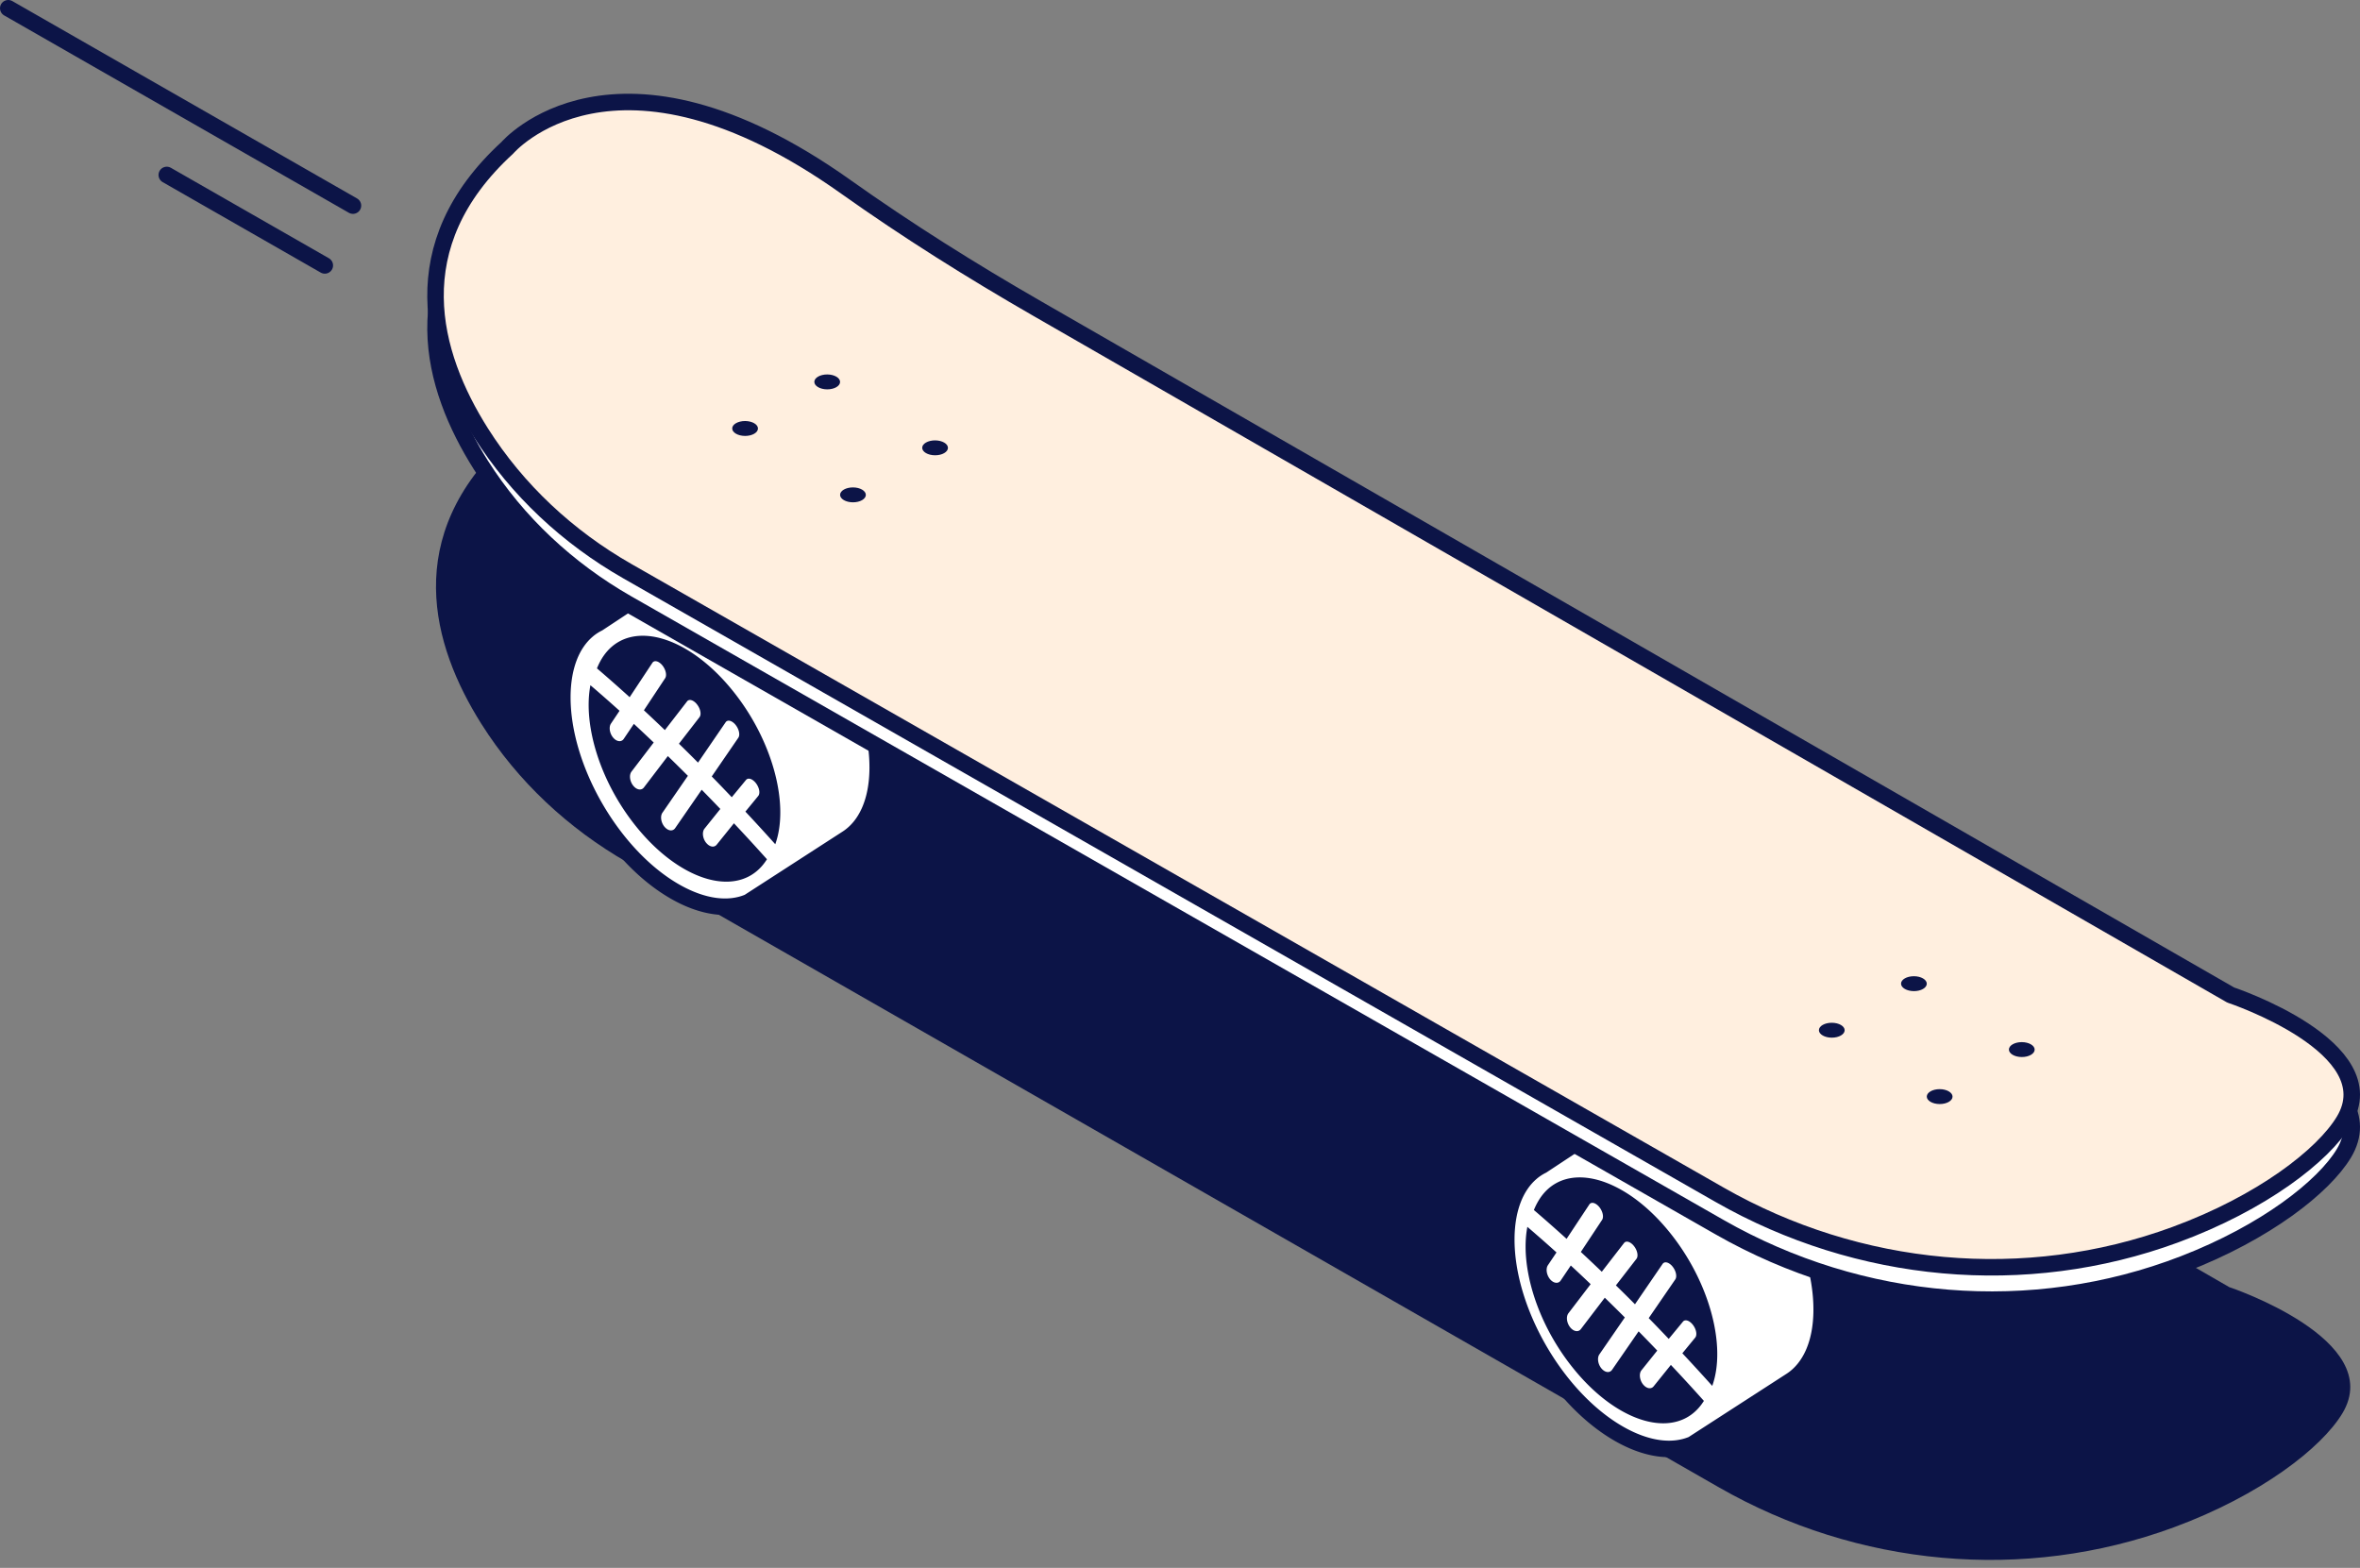 <svg width="286" height="190" fill="none" xmlns="http://www.w3.org/2000/svg"><rect width="100%" height="100%" fill="#808080" stroke="none"/><path d="M208.306 180.243l-132.272-75.73c-7.159-4.101-13.296-9.814-17.7-16.79-6.008-9.527-9.713-22.727 3.191-34.586 0 0 12.952-15.249 40.987 4.733 7.448 5.307 15.194 10.179 23.114 14.75l144.533 83.362s19.075 6.356 13.71 15.287c-2.516 4.189-9.919 9.946-20.435 13.822-18.141 6.685-38.349 4.758-55.128-4.848z" fill="#0C1447"/><path d="M106.366 93.029c.025-8.65-6.06-19.194-13.602-23.545-3.715-2.143-7.082-2.38-9.55-1.035-.326.177-.64.382-.931.614l-9.797 6.463c-.466.233-.9.518-1.3.858l-.01.007v.003c-1.884 1.601-3.017 4.359-3.03 8.068-.025 8.657 6.06 19.204 13.602 23.552 3.426 1.976 6.561 2.33 8.962 1.316l11.997-7.751c2.262-1.494 3.649-4.438 3.659-8.55zM220.762 158.736c.024-8.65-6.061-19.194-13.603-23.545-3.715-2.143-7.082-2.379-9.55-1.035a6.351 6.351 0 00-.931.615l-9.797 6.463a6.44 6.44 0 00-1.3.857l-.01.007v.004c-1.884 1.601-3.016 4.358-3.03 8.067-.025 8.658 6.06 19.204 13.602 23.552 3.426 1.976 6.561 2.33 8.962 1.316l11.997-7.751c2.259-1.497 3.649-4.442 3.66-8.55z" fill="#fff" stroke="#0C1447" stroke-width="2" stroke-miterlimit="10" stroke-linecap="round" stroke-linejoin="round"/><path d="M208.397 148.719L76.001 73.128c-7.166-4.095-13.31-9.797-17.718-16.762-6.015-9.51-9.723-22.686 3.194-34.525 0 0 12.965-15.223 41.029 4.725 7.455 5.297 15.209 10.16 23.137 14.723l144.681 83.219s19.095 6.344 13.724 15.26c-2.435 4.043-9.442 9.551-19.416 13.406-18.409 7.117-39.098 5.329-56.235-4.455z" fill="#fff" stroke="#0C1447" stroke-width="2" stroke-miterlimit="10" stroke-linejoin="round"/><path d="M208.408 144.797L76.001 69.202c-7.166-4.094-13.31-9.797-17.718-16.76-6.015-9.51-9.723-22.686 3.194-34.524 0 0 12.965-15.222 41.029 4.725 7.455 5.296 15.209 10.16 23.137 14.722l144.681 83.215s19.095 6.343 13.724 15.259c-2.519 4.181-9.929 9.929-20.456 13.797-18.159 6.673-38.388 4.749-55.184-4.839z" fill="#FFEFDF" stroke="#0C1447" stroke-width="2" stroke-miterlimit="10" stroke-linejoin="round"/><path d="M91.855 51.93c.001-.5-.696-.905-1.558-.908-.862-.002-1.562.4-1.563.899-.001.498.696.904 1.558.907.862.002 1.561-.4 1.563-.899zM101.807 46.285c.001-.498-.696-.905-1.558-.907-.862-.002-1.561.4-1.563.898-.001.5.696.905 1.558.908.862.002 1.562-.4 1.563-.899zM104.928 59.975c.001-.499-.697-.905-1.558-.908-.862-.002-1.562.4-1.563.899-.002.498.696.905 1.558.907.861.003 1.561-.4 1.563-.898zM114.879 54.275c.002-.499-.696-.905-1.558-.908-.861-.002-1.561.4-1.563.899-.001.498.696.905 1.558.907.862.003 1.562-.4 1.563-.898zM223.548 124.851c.002-.499-.696-.905-1.558-.907-.861-.003-1.561.4-1.563.898-.001.499.696.905 1.558.908.862.002 1.562-.4 1.563-.899zM233.5 119.211c.002-.498-.696-.905-1.558-.907-.861-.002-1.561.4-1.562.898-.002.499.696.905 1.557.908.862.002 1.562-.4 1.563-.899zM236.621 132.896c.001-.498-.696-.905-1.558-.907-.862-.002-1.561.4-1.563.898-.001.499.696.905 1.558.908.862.002 1.562-.4 1.563-.899zM246.574 127.198c.001-.499-.697-.905-1.558-.908-.862-.002-1.562.4-1.563.899-.002.498.696.905 1.558.907.861.003 1.561-.4 1.563-.898z" fill="#0C1447"/><path d="M1 1l41.773 23.917M20.21 21.202l19.153 10.963" stroke="#0C1447" stroke-width="2" stroke-miterlimit="10" stroke-linecap="round" stroke-linejoin="round"/><path d="M71.55 83.037c.32.274.678.576 1.071.924.716.618 1.536 1.344 2.46 2.177l-1.035 1.542c-.285.42-.177 1.167.236 1.68.129.157.25.261.38.334.35.202.722.16.93-.156l1.224-1.816c.778.719 1.57 1.465 2.405 2.26l-2.69 3.522c-.306.403-.22 1.16.194 1.691.136.17.268.281.4.358.334.19.688.163.904-.118l2.905-3.81.09.087c.758.733 1.536 1.504 2.34 2.306l-3.08 4.466c-.295.413-.188 1.174.226 1.688.125.152.254.26.382.336.348.202.71.16.925-.145l3.218-4.66c.76.773 1.501 1.537 2.259 2.33l-1.912 2.382c-.316.389-.243 1.146.167 1.687.15.184.282.296.414.372.326.187.67.163.89-.108l2.092-2.597.114.125a211.9 211.9 0 013.197 3.469l.689.764c-.073.122-.153.229-.233.347-2.106 2.949-5.919 3.067-9.853.796-1.967-1.136-3.965-2.865-5.79-5.14-4.358-5.414-6.436-12.287-5.518-17.093zM83.047 78.617c1.964 1.132 3.958 2.861 5.783 5.132 4.824 5.998 6.853 13.77 5.122 18.559a244.25 244.25 0 00-3.62-3.952l1.553-1.893c.264-.313.142-1.004-.268-1.542a1.724 1.724 0 00-.476-.438c-.288-.166-.567-.166-.737.039l-1.724 2.09a220.63 220.63 0 00-2.425-2.517l3.221-4.692c.237-.35.08-1.052-.34-1.566a1.606 1.606 0 00-.435-.382c-.305-.177-.6-.164-.764.073l-3.347 4.89a176.702 176.702 0 00-2.311-2.29l2.488-3.215c.254-.323.122-1.018-.295-1.545a1.654 1.654 0 00-.462-.42c-.296-.17-.58-.167-.744.048l-2.693 3.48a245.521 245.521 0 00-2.54-2.4l2.574-3.886c.233-.354.077-1.056-.35-1.573a1.625 1.625 0 00-.425-.368c-.309-.18-.608-.167-.768.07l-2.759 4.17a185.742 185.742 0 00-3.962-3.494c.233-.57.511-1.104.852-1.58 2.106-2.948 5.922-3.066 9.852-.799zM185.095 148.675c.32.275.678.577 1.071.924.716.618 1.536 1.344 2.46 2.177l-1.036 1.542c-.285.42-.177 1.167.237 1.681.128.156.25.261.379.333.351.202.722.16.931-.156l1.223-1.816c.779.719 1.571 1.465 2.405 2.261l-2.69 3.521c-.306.403-.219 1.16.195 1.691a1.4 1.4 0 00.4.358c.333.191.688.163.903-.118l2.905-3.81.091.087a213.47 213.47 0 012.339 2.306l-3.079 4.466c-.296.413-.188 1.174.225 1.688.126.153.254.26.383.337.347.201.709.159.924-.146l3.218-4.661c.761.775 1.502 1.539 2.259 2.33l-1.911 2.383c-.316.389-.243 1.146.167 1.688.149.184.281.295.413.371.327.188.671.163.89-.108l2.092-2.597.115.125a218.496 218.496 0 013.197 3.469l.688.764c-.073.122-.153.229-.233.347-2.106 2.949-5.918 3.067-9.852.796-1.967-1.136-3.966-2.865-5.79-5.14-4.358-5.414-6.436-12.287-5.519-17.093zM196.594 144.258c1.964 1.132 3.959 2.862 5.783 5.133 4.824 5.997 6.854 13.769 5.123 18.558a251.97 251.97 0 00-3.621-3.952l1.553-1.892c.264-.313.143-1.004-.268-1.542a1.713 1.713 0 00-.476-.438c-.288-.166-.566-.166-.736.039l-1.724 2.09a227.738 227.738 0 00-2.426-2.518l3.222-4.691c.236-.351.08-1.053-.341-1.567a1.617 1.617 0 00-.434-.382c-.306-.177-.601-.163-.765.073l-3.347 4.89a174.368 174.368 0 00-2.311-2.289l2.489-3.215c.253-.323.121-1.018-.296-1.546a1.617 1.617 0 00-.465-.42c-.296-.17-.581-.167-.744.049l-2.693 3.479a246.955 246.955 0 00-2.541-2.399l2.575-3.886c.233-.354.077-1.056-.351-1.573a1.588 1.588 0 00-.424-.368c-.309-.181-.608-.167-.768.069l-2.759 4.171a185.837 185.837 0 00-3.962-3.494 7.741 7.741 0 01.852-1.58c2.106-2.952 5.921-3.07 9.855-.799z" fill="#0C1447"/></svg>